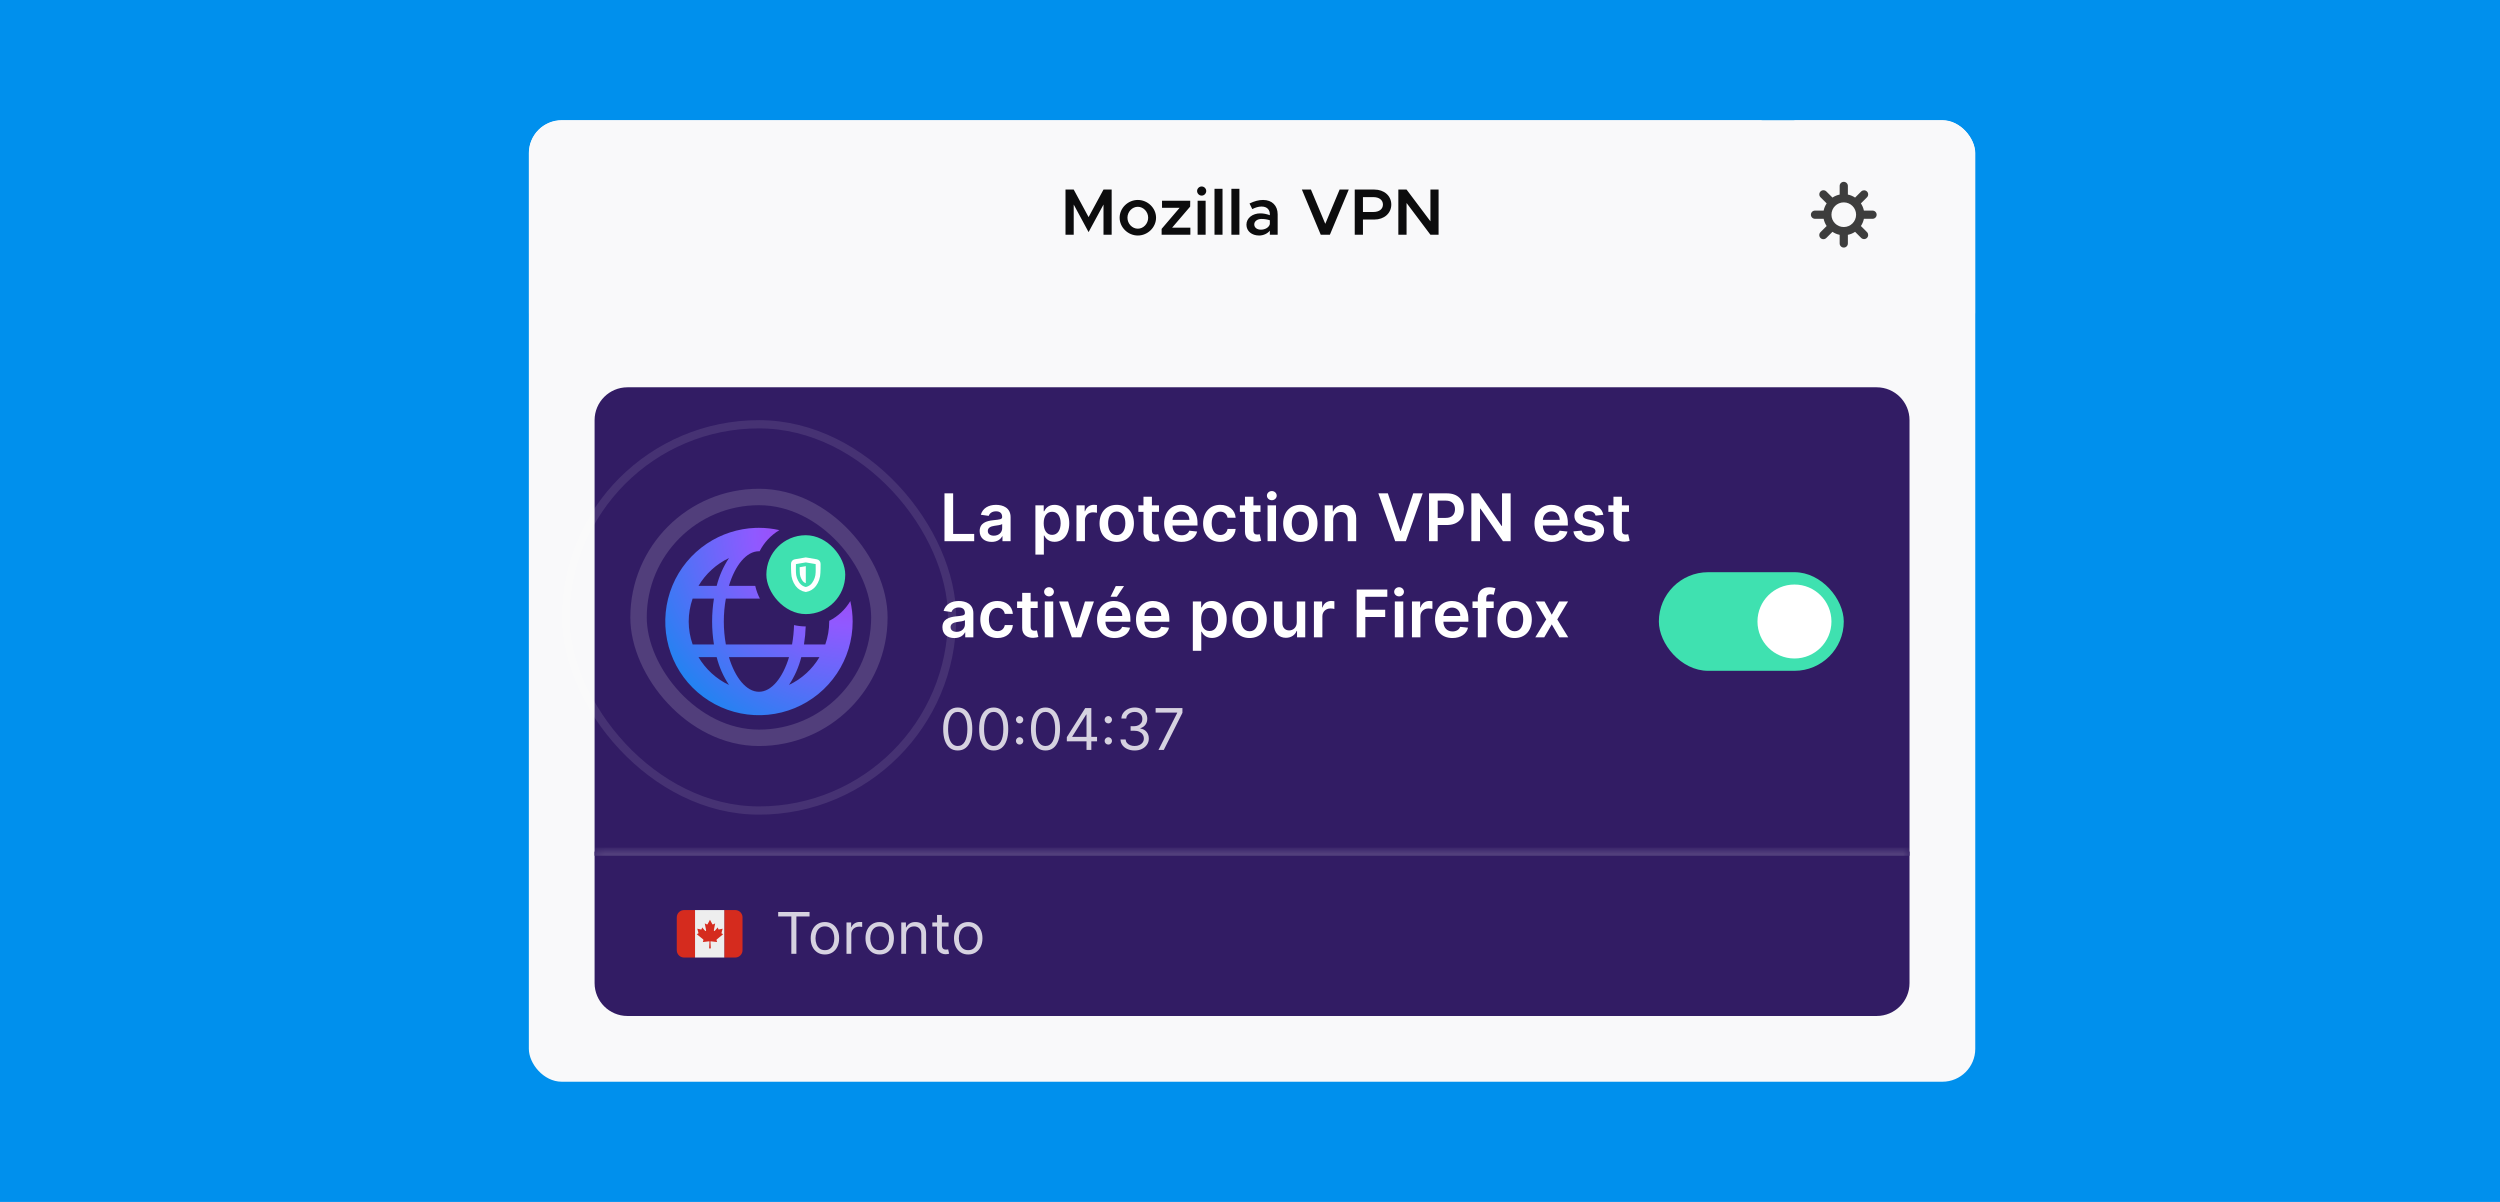 <svg width="312" height="150" viewBox="0 0 312 150" fill="none" xmlns="http://www.w3.org/2000/svg">
<rect width="312" height="150" fill="#0090ED"/>
<g clip-path="url(#clip0_175_4335)">
<rect x="66" y="15" width="180.513" height="120" rx="4.103" fill="#F9F9FA"/>
<g filter="url(#filter0_i_175_4335)">
<path d="M66 15H217.795C220.061 15 221.897 16.837 221.897 19.103V39.615H66V15Z" fill="#F9F9FA"/>
<path d="M132.975 29.808V24.171H134L135.855 27.609L137.717 24.171H138.735V29.808H137.717V26.041L135.855 29.48L134 26.041V29.808H132.975ZM142.002 29.906C140.772 29.906 139.73 28.889 139.73 27.683C139.73 26.476 140.772 25.467 142.002 25.467C143.233 25.467 144.275 26.476 144.275 27.683C144.275 28.889 143.233 29.906 142.002 29.906ZM142.002 29.053C142.7 29.053 143.291 28.429 143.291 27.683C143.291 26.944 142.7 26.32 142.002 26.32C141.297 26.32 140.706 26.944 140.706 27.683C140.706 28.429 141.297 29.053 142.002 29.053ZM144.971 29.808V29.077L147.219 26.444H145.02V25.566H148.54L148.532 26.296L146.276 28.93H148.557V29.808H144.971ZM149.971 24.926C149.651 24.926 149.397 24.655 149.397 24.351C149.397 24.048 149.651 23.785 149.971 23.785C150.283 23.785 150.537 24.048 150.537 24.351C150.537 24.655 150.283 24.926 149.971 24.926ZM149.462 29.808V25.566H150.463V29.808H149.462ZM151.57 29.808V24.072H152.571V29.808H151.57ZM153.677 29.808V24.072H154.678V29.808H153.677ZM157.631 25.467C158.755 25.467 159.452 26.181 159.452 27.256V29.808H158.476V29.299C158.164 29.693 157.631 29.906 157.138 29.906C156.236 29.906 155.555 29.373 155.555 28.552C155.555 27.715 156.334 27.141 157.286 27.141C157.672 27.141 158.09 27.223 158.476 27.371V27.256C158.476 26.764 158.205 26.288 157.434 26.288C157.032 26.288 156.646 26.427 156.285 26.608L155.94 25.91C156.539 25.615 157.097 25.467 157.631 25.467ZM157.36 29.176C157.844 29.176 158.361 28.93 158.476 28.479V28.003C158.164 27.896 157.811 27.838 157.434 27.838C156.933 27.838 156.531 28.117 156.531 28.52C156.531 28.922 156.884 29.176 157.36 29.176ZM167.184 24.171H168.324L165.97 29.808H164.829L162.474 24.171H163.606L165.395 28.446L167.184 24.171ZM169.071 29.808V24.171H171.524C172.73 24.171 173.633 24.942 173.633 26.041C173.633 27.141 172.73 27.912 171.524 27.912H170.096V29.808H169.071ZM170.096 26.969H171.409C172.106 26.969 172.591 26.616 172.591 26.041C172.591 25.467 172.106 25.114 171.409 25.114H170.096V26.969ZM174.513 29.808V24.171H175.539L178.517 28.134V24.171H179.535V29.808H178.517L175.539 25.845V29.808H174.513Z" fill="#0C0C0D"/>
</g>
<g filter="url(#filter1_i_175_4335)">
<path d="M221.897 19.103C221.897 16.837 223.734 15 226 15H246.513V39.615H221.897V19.103Z" fill="#F9F9FA"/>
<path d="M230.103 23.205C230.386 23.205 230.615 23.435 230.615 23.718V24.795C230.937 24.861 231.242 24.989 231.515 25.171L232.279 24.406C232.481 24.212 232.8 24.215 232.998 24.413C233.196 24.611 233.198 24.931 233.004 25.132L232.24 25.896C232.422 26.168 232.549 26.474 232.615 26.795H233.693C233.976 26.795 234.205 27.024 234.205 27.308C234.205 27.591 233.976 27.82 233.693 27.82H232.615C232.549 28.142 232.421 28.447 232.239 28.72L233.004 29.484C233.198 29.686 233.195 30.006 232.997 30.203C232.799 30.401 232.48 30.403 232.278 30.209L231.515 29.445C231.242 29.627 230.936 29.754 230.615 29.82V30.898C230.615 31.181 230.386 31.41 230.103 31.41C229.819 31.41 229.59 31.181 229.59 30.898V29.82C229.267 29.754 228.96 29.626 228.686 29.442C228.68 29.45 228.677 29.458 228.67 29.465L227.926 30.209C227.797 30.342 227.607 30.395 227.428 30.349C227.249 30.302 227.109 30.162 227.062 29.983C227.015 29.803 227.068 29.612 227.201 29.483L227.944 28.74C227.951 28.734 227.961 28.731 227.968 28.725C227.785 28.451 227.656 28.143 227.59 27.82H226.513C226.23 27.82 226 27.591 226 27.308C226 27.024 226.23 26.795 226.513 26.795H227.59C227.656 26.474 227.784 26.168 227.966 25.896L227.201 25.132C227.001 24.932 227.001 24.607 227.201 24.406C227.402 24.206 227.726 24.206 227.927 24.406L228.691 25.17C228.963 24.988 229.269 24.861 229.59 24.795V23.718C229.59 23.435 229.819 23.205 230.103 23.205ZM230.103 25.77C229.253 25.77 228.565 26.458 228.565 27.308C228.565 28.157 229.253 28.846 230.103 28.846C230.952 28.846 231.641 28.157 231.641 27.308C231.641 26.458 230.952 25.77 230.103 25.77Z" fill="#3D3D3D"/>
</g>
<g filter="url(#filter2_d_175_4335)">
<rect x="74.205" y="47.821" width="164.103" height="78.974" rx="4.103" fill="#F9F9FA"/>
</g>
<g filter="url(#filter3_d_175_4335)">
<path d="M74.205 51.923C74.205 49.657 76.042 47.821 78.308 47.821H234.205C236.471 47.821 238.308 49.657 238.308 51.923V106.282H74.205V51.923Z" fill="#321C64"/>
<rect x="95.641" y="66.282" width="9.846" height="9.846" rx="4.923" fill="#3FE1B0"/>
<path d="M94.718 65.359C95.583 65.36 96.438 65.46 97.269 65.646C96.216 66.272 95.357 67.188 94.8 68.284C94.773 68.283 94.746 68.282 94.718 68.282C93.147 68.282 91.741 70.036 90.966 72.605H94.256C94.38 73.164 94.575 73.696 94.833 74.19H90.587C90.248 76.082 90.248 78.02 90.587 79.913H98.848C98.991 79.115 99.073 78.307 99.095 77.497C99.564 77.606 100.051 77.665 100.552 77.666C100.527 78.418 100.456 79.169 100.336 79.913H102.997C103.319 78.993 103.486 78.026 103.488 77.051C103.488 77.023 103.485 76.995 103.485 76.967C104.581 76.411 105.496 75.552 106.122 74.5C106.308 75.331 106.41 76.186 106.411 77.051C106.411 79.364 105.725 81.625 104.44 83.547C103.155 85.47 101.329 86.968 99.193 87.853C97.056 88.738 94.705 88.97 92.437 88.519C90.169 88.068 88.086 86.954 86.451 85.319C84.816 83.684 83.702 81.601 83.25 79.333C82.799 77.065 83.031 74.713 83.915 72.577C84.8 70.44 86.299 68.614 88.222 67.33C90.025 66.125 92.125 65.447 94.286 65.367L94.718 65.359ZM90.966 81.498C91.741 84.067 93.147 85.821 94.718 85.821C96.289 85.821 97.695 84.067 98.471 81.498H90.966ZM87.172 81.498C88.066 83.008 89.391 84.218 90.977 84.97C90.272 83.908 89.752 82.734 89.441 81.498H87.172ZM100 81.498C99.689 82.732 99.17 83.905 98.466 84.966C100.05 84.214 101.374 83.007 102.268 81.498H100ZM86.439 74.19C86.117 75.11 85.951 76.077 85.949 77.051C85.951 78.026 86.117 78.993 86.439 79.913H89.1C88.796 78.017 88.796 76.085 89.1 74.19H86.439ZM90.977 69.132C89.391 69.885 88.066 71.095 87.172 72.605H89.441C89.752 71.369 90.272 70.195 90.977 69.132Z" fill="url(#paint0_radial_175_4335)"/>
<path d="M101.94 69.288C102.212 69.335 102.411 69.572 102.41 69.848C102.41 70.163 102.411 70.731 102.386 70.989C102.373 71.575 102.18 72.143 101.832 72.615C101.533 73.015 101.09 73.283 100.597 73.362L100.564 73.366L100.53 73.362C100.037 73.283 99.594 73.015 99.295 72.615C98.948 72.143 98.754 71.575 98.741 70.989C98.718 70.731 98.718 70.163 98.718 69.848C98.717 69.572 98.916 69.335 99.188 69.288L100.564 69.051L101.94 69.288ZM99.333 69.886C99.333 70.386 99.318 70.736 99.333 70.902C99.341 71.388 99.502 71.86 99.791 72.251C99.98 72.503 100.255 72.68 100.564 72.745C100.873 72.68 101.148 72.504 101.337 72.251C101.627 71.86 101.787 71.388 101.795 70.902C101.81 70.736 101.795 70.386 101.795 69.886L100.564 69.676L99.333 69.886ZM100.564 72.268H100.562C100.402 72.214 100.262 72.112 100.161 71.977C99.929 71.663 99.807 71.281 99.814 70.891C99.804 70.785 99.798 70.566 99.795 70.276L100.564 70.144V72.268Z" fill="white"/>
<path d="M117.871 67.026V61.058H118.952V66.12H121.58V67.026H117.871ZM123.759 67.116C122.906 67.116 122.262 66.65 122.262 65.77C122.262 64.762 123.092 64.502 123.96 64.409C124.75 64.325 125.068 64.31 125.068 64.007V63.989C125.068 63.55 124.8 63.299 124.31 63.299C123.794 63.299 123.497 63.561 123.392 63.867L122.407 63.727C122.64 62.911 123.363 62.492 124.304 62.492C125.158 62.492 126.122 62.847 126.122 64.03V67.026H125.108V66.411H125.073C124.881 66.787 124.462 67.116 123.759 67.116ZM124.033 66.341C124.668 66.341 125.071 65.918 125.071 65.42V64.893C124.934 65.004 124.38 65.073 124.103 65.111C123.631 65.178 123.279 65.347 123.279 65.752C123.279 66.14 123.593 66.341 124.033 66.341ZM129.218 68.704V62.55H130.256V63.29H130.317C130.477 62.967 130.806 62.492 131.596 62.492C132.63 62.492 133.443 63.302 133.443 64.794C133.443 66.268 132.654 67.104 131.599 67.104C130.83 67.104 130.483 66.647 130.317 66.32H130.273V68.704H129.218ZM130.253 64.788C130.253 65.656 130.631 66.239 131.304 66.239C132.001 66.239 132.368 65.627 132.368 64.788C132.368 63.955 132.007 63.357 131.304 63.357C130.626 63.357 130.253 63.92 130.253 64.788ZM134.346 67.026V62.55H135.369V63.296H135.416C135.579 62.777 136.007 62.486 136.52 62.486C136.637 62.486 136.803 62.498 136.899 62.515V63.485C136.809 63.456 136.587 63.424 136.409 63.424C135.83 63.424 135.401 63.826 135.401 64.394V67.026H134.346ZM139.368 67.113C138.056 67.113 137.223 66.189 137.223 64.805C137.223 63.418 138.056 62.492 139.368 62.492C140.679 62.492 141.512 63.418 141.512 64.805C141.512 66.189 140.679 67.113 139.368 67.113ZM139.373 66.268C140.087 66.268 140.443 65.621 140.443 64.802C140.443 63.984 140.087 63.328 139.373 63.328C138.648 63.328 138.292 63.984 138.292 64.802C138.292 65.621 138.648 66.268 139.373 66.268ZM144.642 62.55V63.366H143.759V65.68C143.759 66.105 143.972 66.198 144.237 66.198C144.368 66.198 144.488 66.172 144.546 66.157L144.724 66.982C144.61 67.02 144.403 67.078 144.103 67.087C143.311 67.11 142.699 66.696 142.705 65.854V63.366H142.069V62.55H142.705V61.478H143.759V62.55H144.642ZM147.458 67.113C146.109 67.113 145.284 66.219 145.284 64.814C145.284 63.433 146.12 62.492 147.402 62.492C148.504 62.492 149.448 63.182 149.448 64.753V65.076H146.33C146.339 65.843 146.79 66.291 147.472 66.291C147.927 66.291 148.276 66.093 148.419 65.715L149.404 65.825C149.218 66.603 148.501 67.113 147.458 67.113ZM146.333 64.365H148.437C148.431 63.756 148.023 63.313 147.417 63.313C146.787 63.313 146.365 63.794 146.333 64.365ZM152.292 67.113C150.955 67.113 150.148 66.16 150.148 64.805C150.148 63.439 150.975 62.492 152.286 62.492C153.379 62.492 154.137 63.13 154.209 64.1H153.201C153.12 63.669 152.808 63.343 152.301 63.343C151.651 63.343 151.217 63.885 151.217 64.788C151.217 65.703 151.642 66.254 152.301 66.254C152.764 66.254 153.111 65.977 153.201 65.496H154.209C154.134 66.446 153.417 67.113 152.292 67.113ZM157.31 62.55V63.366H156.428V65.68C156.428 66.105 156.64 66.198 156.905 66.198C157.037 66.198 157.156 66.172 157.214 66.157L157.392 66.982C157.278 67.02 157.072 67.078 156.771 67.087C155.979 67.11 155.367 66.696 155.373 65.854V63.366H154.738V62.55H155.373V61.478H156.428V62.55H157.31ZM158.193 67.026V62.55H159.247V67.026H158.193ZM158.723 61.915C158.385 61.915 158.111 61.658 158.111 61.344C158.111 61.026 158.385 60.77 158.723 60.77C159.058 60.77 159.332 61.026 159.332 61.344C159.332 61.658 159.058 61.915 158.723 61.915ZM162.284 67.113C160.973 67.113 160.14 66.189 160.14 64.805C160.14 63.418 160.973 62.492 162.284 62.492C163.595 62.492 164.429 63.418 164.429 64.805C164.429 66.189 163.595 67.113 162.284 67.113ZM162.29 66.268C163.004 66.268 163.359 65.621 163.359 64.802C163.359 63.984 163.004 63.328 162.29 63.328C161.565 63.328 161.209 63.984 161.209 64.802C161.209 65.621 161.565 66.268 162.29 66.268ZM166.379 64.403V67.026H165.324V62.55H166.332V63.311H166.385C166.589 62.812 167.049 62.492 167.719 62.492C168.643 62.492 169.255 63.104 169.252 64.176V67.026H168.197V64.339C168.197 63.742 167.871 63.383 167.326 63.383C166.769 63.383 166.379 63.756 166.379 64.403ZM173.204 61.058L174.757 65.755H174.818L176.369 61.058H177.557L175.454 67.026H174.119L172.018 61.058H173.204ZM178.343 67.026V61.058H180.581C181.954 61.058 182.685 61.895 182.685 63.034C182.685 64.182 181.945 65.009 180.567 65.009H179.424V67.026H178.343ZM179.424 64.121H180.421C181.225 64.121 181.583 63.669 181.583 63.034C181.583 62.399 181.225 61.962 180.415 61.962H179.424V64.121ZM188.528 61.058V67.026H187.566L184.754 62.961H184.705V67.026H183.624V61.058H184.591L187.4 65.126H187.453V61.058H188.528ZM193.676 67.113C192.326 67.113 191.502 66.219 191.502 64.814C191.502 63.433 192.338 62.492 193.62 62.492C194.722 62.492 195.666 63.182 195.666 64.753V65.076H192.548C192.557 65.843 193.008 66.291 193.69 66.291C194.145 66.291 194.494 66.093 194.637 65.715L195.622 65.825C195.435 66.603 194.719 67.113 193.676 67.113ZM192.551 64.365H194.655C194.649 63.756 194.241 63.313 193.635 63.313C193.005 63.313 192.583 63.794 192.551 64.365ZM200.095 63.733L199.134 63.838C199.052 63.544 198.796 63.279 198.309 63.279C197.869 63.279 197.534 63.488 197.537 63.791C197.534 64.051 197.715 64.208 198.169 64.31L198.933 64.473C199.778 64.657 200.189 65.047 200.191 65.685C200.189 66.533 199.399 67.113 198.28 67.113C197.182 67.113 196.491 66.626 196.36 65.805L197.388 65.706C197.479 66.108 197.793 66.318 198.277 66.318C198.778 66.318 199.11 66.087 199.11 65.781C199.11 65.528 198.918 65.362 198.507 65.272L197.744 65.111C196.884 64.934 196.482 64.502 196.485 63.85C196.482 63.022 197.216 62.492 198.295 62.492C199.344 62.492 199.95 62.975 200.095 63.733ZM203.296 62.55V63.366H202.413V65.68C202.413 66.105 202.626 66.198 202.891 66.198C203.022 66.198 203.142 66.172 203.2 66.157L203.378 66.982C203.264 67.02 203.057 67.078 202.757 67.087C201.964 67.11 201.353 66.696 201.358 65.854V63.366H200.723V62.55H201.358V61.478H202.413V62.55H203.296ZM119.112 79.116C118.258 79.116 117.614 78.65 117.614 77.77C117.614 76.762 118.445 76.502 119.313 76.409C120.103 76.325 120.42 76.31 120.42 76.007V75.99C120.42 75.549 120.152 75.299 119.663 75.299C119.147 75.299 118.85 75.561 118.745 75.867L117.76 75.727C117.993 74.911 118.716 74.492 119.657 74.492C120.51 74.492 121.475 74.847 121.475 76.03V79.026H120.461V78.411H120.426C120.234 78.787 119.814 79.116 119.112 79.116ZM119.386 78.341C120.021 78.341 120.423 77.918 120.423 77.42V76.893C120.286 77.004 119.733 77.073 119.456 77.111C118.984 77.178 118.631 77.347 118.631 77.752C118.631 78.14 118.946 78.341 119.386 78.341ZM124.488 79.113C123.15 79.113 122.343 78.16 122.343 76.805C122.343 75.439 123.171 74.492 124.482 74.492C125.575 74.492 126.332 75.13 126.405 76.1H125.397C125.315 75.669 125.003 75.343 124.496 75.343C123.847 75.343 123.413 75.885 123.413 76.788C123.413 77.703 123.838 78.254 124.496 78.254C124.96 78.254 125.307 77.977 125.397 77.496H126.405C126.329 78.446 125.612 79.113 124.488 79.113ZM129.506 74.55V75.366H128.623V77.68C128.623 78.105 128.836 78.198 129.101 78.198C129.232 78.198 129.352 78.172 129.41 78.157L129.588 78.982C129.474 79.02 129.267 79.078 128.967 79.087C128.174 79.11 127.562 78.696 127.568 77.854V75.366H126.933V74.55H127.568V73.478H128.623V74.55H129.506ZM130.388 79.026V74.55H131.443V79.026H130.388ZM130.918 73.915C130.58 73.915 130.307 73.659 130.307 73.344C130.307 73.026 130.58 72.77 130.918 72.77C131.253 72.77 131.527 73.026 131.527 73.344C131.527 73.659 131.253 73.915 130.918 73.915ZM136.525 74.55L134.931 79.026H133.766L132.172 74.55H133.297L134.325 77.875H134.372L135.403 74.55H136.525ZM139.084 79.113C137.735 79.113 136.911 78.219 136.911 76.814C136.911 75.433 137.747 74.492 139.029 74.492C140.13 74.492 141.074 75.182 141.074 76.753V77.076H137.957C137.965 77.843 138.417 78.291 139.099 78.291C139.553 78.291 139.903 78.093 140.046 77.715L141.031 77.825C140.844 78.603 140.127 79.113 139.084 79.113ZM137.959 76.365H140.063C140.057 75.756 139.649 75.314 139.043 75.314C138.414 75.314 137.992 75.794 137.959 76.365ZM138.595 73.962L139.247 72.63H140.279L139.384 73.962H138.595ZM143.948 79.113C142.599 79.113 141.774 78.219 141.774 76.814C141.774 75.433 142.611 74.492 143.893 74.492C144.994 74.492 145.938 75.182 145.938 76.753V77.076H142.82C142.829 77.843 143.281 78.291 143.963 78.291C144.417 78.291 144.767 78.093 144.91 77.715L145.894 77.825C145.708 78.603 144.991 79.113 143.948 79.113ZM142.823 76.365H144.927C144.921 75.756 144.513 75.314 143.907 75.314C143.278 75.314 142.855 75.794 142.823 76.365ZM148.866 80.704V74.55H149.903V75.29H149.964C150.124 74.967 150.454 74.492 151.243 74.492C152.278 74.492 153.091 75.302 153.091 76.794C153.091 78.268 152.301 79.104 151.246 79.104C150.477 79.104 150.13 78.647 149.964 78.32H149.92V80.704H148.866ZM149.9 76.788C149.9 77.656 150.279 78.239 150.952 78.239C151.648 78.239 152.015 77.627 152.015 76.788C152.015 75.955 151.654 75.357 150.952 75.357C150.273 75.357 149.9 75.92 149.9 76.788ZM155.946 79.113C154.635 79.113 153.802 78.189 153.802 76.805C153.802 75.418 154.635 74.492 155.946 74.492C157.257 74.492 158.091 75.418 158.091 76.805C158.091 78.189 157.257 79.113 155.946 79.113ZM155.952 78.268C156.666 78.268 157.021 77.621 157.021 76.802C157.021 75.984 156.666 75.328 155.952 75.328C155.226 75.328 154.871 75.984 154.871 76.802C154.871 77.621 155.226 78.268 155.952 78.268ZM161.838 77.143V74.55H162.893V79.026H161.87V78.23H161.824C161.62 78.731 161.148 79.084 160.478 79.084C159.598 79.084 158.986 78.475 158.986 77.4V74.55H160.041V77.237C160.041 77.805 160.379 78.163 160.886 78.163C161.352 78.163 161.838 77.825 161.838 77.143ZM163.978 79.026V74.55H165.001V75.296H165.047C165.21 74.777 165.639 74.486 166.152 74.486C166.268 74.486 166.434 74.498 166.53 74.515V75.485C166.44 75.456 166.219 75.424 166.041 75.424C165.461 75.424 165.033 75.826 165.033 76.394V79.026H163.978ZM169.313 79.026V73.058H173.136V73.965H170.394V75.585H172.874V76.491H170.394V79.026H169.313ZM174.074 79.026V74.55H175.129V79.026H174.074ZM174.604 73.915C174.266 73.915 173.992 73.659 173.992 73.344C173.992 73.026 174.266 72.77 174.604 72.77C174.939 72.77 175.213 73.026 175.213 73.344C175.213 73.659 174.939 73.915 174.604 73.915ZM176.213 79.026V74.55H177.236V75.296H177.283C177.446 74.777 177.874 74.486 178.387 74.486C178.504 74.486 178.67 74.498 178.766 74.515V75.485C178.676 75.456 178.454 75.424 178.276 75.424C177.697 75.424 177.268 75.826 177.268 76.394V79.026H176.213ZM181.264 79.113C179.915 79.113 179.09 78.219 179.09 76.814C179.09 75.433 179.926 74.492 181.208 74.492C182.31 74.492 183.254 75.182 183.254 76.753V77.076H180.136C180.145 77.843 180.596 78.291 181.278 78.291C181.733 78.291 182.082 78.093 182.225 77.715L183.21 77.825C183.024 78.603 182.307 79.113 181.264 79.113ZM180.139 76.365H182.243C182.237 75.756 181.829 75.314 181.223 75.314C180.594 75.314 180.171 75.794 180.139 76.365ZM186.413 74.55V75.366H185.484V79.026H184.429V75.366H183.767V74.55H184.429V74.128C184.429 73.224 185.049 72.779 185.827 72.779C186.192 72.779 186.492 72.854 186.629 72.901L186.416 73.717C186.329 73.691 186.189 73.653 186.023 73.653C185.629 73.653 185.484 73.848 185.484 74.198V74.55H186.413ZM189.023 79.113C187.712 79.113 186.878 78.189 186.878 76.805C186.878 75.418 187.712 74.492 189.023 74.492C190.334 74.492 191.168 75.418 191.168 76.805C191.168 78.189 190.334 79.113 189.023 79.113ZM189.029 78.268C189.743 78.268 190.098 77.621 190.098 76.802C190.098 75.984 189.743 75.328 189.029 75.328C188.303 75.328 187.948 75.984 187.948 76.802C187.948 77.621 188.303 78.268 189.029 78.268ZM192.757 74.55L193.66 76.202L194.578 74.55H195.694L194.345 76.788L195.717 79.026H194.607L193.66 77.414L192.722 79.026H191.603L192.967 76.788L191.638 74.55H192.757Z" fill="white"/>
<path d="M119.526 93.148C119.142 93.148 118.814 93.044 118.544 92.835C118.274 92.624 118.067 92.319 117.925 91.919C117.782 91.518 117.71 91.034 117.71 90.466C117.71 89.902 117.782 89.42 117.925 89.021C118.069 88.62 118.276 88.314 118.547 88.103C118.819 87.89 119.145 87.784 119.526 87.784C119.906 87.784 120.232 87.89 120.502 88.103C120.774 88.314 120.981 88.62 121.124 89.021C121.269 89.42 121.341 89.902 121.341 90.466C121.341 91.034 121.27 91.518 121.127 91.919C120.984 92.319 120.777 92.624 120.507 92.835C120.237 93.044 119.91 93.148 119.526 93.148ZM119.526 92.587C119.906 92.587 120.202 92.404 120.413 92.037C120.624 91.67 120.729 91.146 120.729 90.466C120.729 90.014 120.681 89.629 120.584 89.311C120.489 88.993 120.351 88.751 120.171 88.585C119.992 88.418 119.777 88.335 119.526 88.335C119.148 88.335 118.853 88.521 118.641 88.893C118.428 89.264 118.322 89.788 118.322 90.466C118.322 90.918 118.37 91.302 118.465 91.619C118.56 91.935 118.697 92.175 118.876 92.34C119.056 92.505 119.272 92.587 119.526 92.587ZM124.013 93.148C123.629 93.148 123.301 93.044 123.031 92.835C122.761 92.624 122.554 92.319 122.412 91.919C122.269 91.518 122.198 91.034 122.198 90.466C122.198 89.902 122.269 89.42 122.412 89.021C122.556 88.62 122.764 88.314 123.034 88.103C123.306 87.89 123.632 87.784 124.013 87.784C124.394 87.784 124.719 87.89 124.989 88.103C125.261 88.314 125.469 88.62 125.611 89.021C125.756 89.42 125.828 89.902 125.828 90.466C125.828 91.034 125.757 91.518 125.614 91.919C125.471 92.319 125.265 92.624 124.994 92.835C124.724 93.044 124.397 93.148 124.013 93.148ZM124.013 92.587C124.394 92.587 124.689 92.404 124.9 92.037C125.111 91.67 125.216 91.146 125.216 90.466C125.216 90.014 125.168 89.629 125.071 89.311C124.976 88.993 124.838 88.751 124.658 88.585C124.479 88.418 124.264 88.335 124.013 88.335C123.635 88.335 123.341 88.521 123.128 88.893C122.916 89.264 122.809 89.788 122.809 90.466C122.809 90.918 122.857 91.302 122.952 91.619C123.047 91.935 123.184 92.175 123.363 92.34C123.543 92.505 123.76 92.587 124.013 92.587ZM127.246 92.409C127.12 92.409 127.012 92.364 126.922 92.274C126.832 92.184 126.787 92.076 126.787 91.95C126.787 91.824 126.832 91.716 126.922 91.626C127.012 91.536 127.12 91.491 127.246 91.491C127.371 91.491 127.479 91.536 127.569 91.626C127.659 91.716 127.705 91.824 127.705 91.95C127.705 92.033 127.683 92.11 127.641 92.18C127.6 92.249 127.545 92.305 127.475 92.348C127.407 92.389 127.331 92.409 127.246 92.409ZM127.246 89.768C127.12 89.768 127.012 89.723 126.922 89.632C126.832 89.542 126.787 89.434 126.787 89.309C126.787 89.183 126.832 89.075 126.922 88.985C127.012 88.895 127.12 88.85 127.246 88.85C127.371 88.85 127.479 88.895 127.569 88.985C127.659 89.075 127.705 89.183 127.705 89.309C127.705 89.392 127.683 89.469 127.641 89.538C127.6 89.608 127.545 89.664 127.475 89.707C127.407 89.747 127.331 89.768 127.246 89.768ZM130.477 93.148C130.093 93.148 129.766 93.044 129.496 92.835C129.225 92.624 129.019 92.319 128.876 91.919C128.733 91.518 128.662 91.034 128.662 90.466C128.662 89.902 128.733 89.42 128.876 89.021C129.021 88.62 129.228 88.314 129.498 88.103C129.77 87.89 130.096 87.784 130.477 87.784C130.858 87.784 131.183 87.89 131.454 88.103C131.726 88.314 131.933 88.62 132.076 89.021C132.22 89.42 132.292 89.902 132.292 90.466C132.292 91.034 132.221 91.518 132.078 91.919C131.935 92.319 131.729 92.624 131.459 92.835C131.188 93.044 130.861 93.148 130.477 93.148ZM130.477 92.587C130.858 92.587 131.154 92.404 131.364 92.037C131.575 91.67 131.681 91.146 131.681 90.466C131.681 90.014 131.632 89.629 131.535 89.311C131.44 88.993 131.302 88.751 131.122 88.585C130.944 88.418 130.729 88.335 130.477 88.335C130.1 88.335 129.805 88.521 129.592 88.893C129.38 89.264 129.274 89.788 129.274 90.466C129.274 90.918 129.321 91.302 129.417 91.619C129.512 91.935 129.649 92.175 129.827 92.34C130.007 92.505 130.224 92.587 130.477 92.587ZM133.139 92.006V91.486L135.433 87.856H135.811V88.661H135.556L133.822 91.404V91.445H136.912V92.006H133.139ZM135.597 93.077V91.848V91.606V87.856H136.198V93.077H135.597ZM138.316 92.409C138.191 92.409 138.083 92.364 137.993 92.274C137.902 92.184 137.857 92.076 137.857 91.95C137.857 91.824 137.902 91.716 137.993 91.626C138.083 91.536 138.191 91.491 138.316 91.491C138.442 91.491 138.55 91.536 138.64 91.626C138.73 91.716 138.775 91.824 138.775 91.95C138.775 92.033 138.754 92.11 138.712 92.18C138.671 92.249 138.615 92.305 138.546 92.348C138.478 92.389 138.401 92.409 138.316 92.409ZM138.316 89.768C138.191 89.768 138.083 89.723 137.993 89.632C137.902 89.542 137.857 89.434 137.857 89.309C137.857 89.183 137.902 89.075 137.993 88.985C138.083 88.895 138.191 88.85 138.316 88.85C138.442 88.85 138.55 88.895 138.64 88.985C138.73 89.075 138.775 89.183 138.775 89.309C138.775 89.392 138.754 89.469 138.712 89.538C138.671 89.608 138.615 89.664 138.546 89.707C138.478 89.747 138.401 89.768 138.316 89.768ZM141.609 93.148C141.273 93.148 140.973 93.091 140.709 92.975C140.447 92.859 140.239 92.699 140.084 92.493C139.931 92.286 139.848 92.045 139.835 91.772H140.477C140.491 91.94 140.548 92.085 140.65 92.207C140.752 92.328 140.886 92.422 141.051 92.488C141.216 92.554 141.398 92.587 141.599 92.587C141.823 92.587 142.022 92.548 142.195 92.47C142.369 92.392 142.505 92.283 142.603 92.144C142.702 92.004 142.751 91.843 142.751 91.659C142.751 91.467 142.704 91.298 142.608 91.152C142.513 91.004 142.374 90.889 142.19 90.805C142.007 90.722 141.782 90.68 141.517 90.68H141.099V90.12H141.517C141.725 90.12 141.907 90.082 142.063 90.007C142.221 89.933 142.344 89.827 142.433 89.691C142.523 89.555 142.568 89.395 142.568 89.212C142.568 89.035 142.529 88.881 142.45 88.75C142.372 88.62 142.262 88.517 142.119 88.444C141.978 88.371 141.811 88.335 141.619 88.335C141.439 88.335 141.269 88.368 141.109 88.434C140.951 88.499 140.822 88.593 140.722 88.717C140.622 88.84 140.567 88.987 140.559 89.161H139.947C139.957 88.887 140.039 88.647 140.194 88.442C140.349 88.234 140.551 88.073 140.801 87.957C141.052 87.842 141.329 87.784 141.629 87.784C141.952 87.784 142.229 87.85 142.461 87.98C142.692 88.11 142.869 88.28 142.993 88.493C143.118 88.705 143.18 88.935 143.18 89.181C143.18 89.475 143.102 89.726 142.948 89.933C142.795 90.141 142.586 90.284 142.323 90.364V90.405C142.653 90.459 142.91 90.6 143.095 90.826C143.281 91.05 143.373 91.328 143.373 91.659C143.373 91.943 143.296 92.198 143.141 92.424C142.988 92.649 142.779 92.825 142.514 92.955C142.249 93.084 141.947 93.148 141.609 93.148ZM144.579 93.077L146.915 88.457V88.416H144.222V87.856H147.567V88.447L145.242 93.077H144.579Z" fill="white" fill-opacity="0.8"/>
<rect x="207.026" y="70.897" width="23.077" height="12.308" rx="6.154" fill="#3FE1B0"/>
<path fill-rule="evenodd" clip-rule="evenodd" d="M223.949 81.667C226.498 81.667 228.564 79.6 228.564 77.051C228.564 74.502 226.498 72.436 223.949 72.436C221.4 72.436 219.333 74.502 219.333 77.051C219.333 79.6 221.4 81.667 223.949 81.667Z" fill="white"/>
</g>
<rect opacity="0.15" x="79.69" y="62.023" width="30.056" height="30.056" rx="15.028" stroke="white" stroke-width="2.051"/>
<rect opacity="0.1" x="70.615" y="52.949" width="48.205" height="48.205" rx="24.103" stroke="white" stroke-width="1.026"/>
<mask id="path-18-inside-1_175_4335" fill="white">
<path d="M74.205 106.282H238.308V122.692C238.308 124.958 236.471 126.795 234.205 126.795H78.308C76.042 126.795 74.205 124.958 74.205 122.692V106.282Z"/>
</mask>
<path d="M74.205 106.282H238.308V122.692C238.308 124.958 236.471 126.795 234.205 126.795H78.308C76.042 126.795 74.205 124.958 74.205 122.692V106.282Z" fill="#321C64"/>
<path d="M74.205 105.769H238.308V106.795H74.205V105.769ZM238.308 126.795H74.205H238.308ZM74.205 126.795V106.282V126.795ZM238.308 106.282V126.795V106.282Z" fill="white" fill-opacity="0.2" mask="url(#path-18-inside-1_175_4335)"/>
<g clip-path="url(#clip1_175_4335)">
<path d="M85.373 113.576C84.87 113.576 84.462 113.984 84.462 114.487V118.59C84.462 119.093 84.87 119.501 85.373 119.501H86.741V113.576H85.373ZM91.755 113.576H90.387V119.501H91.755C92.258 119.501 92.667 119.093 92.667 118.59V114.487C92.667 113.984 92.258 113.576 91.755 113.576Z" fill="#D52B1E"/>
<path d="M86.741 113.576H90.387V119.501H86.741V113.576Z" fill="#EEEEEE"/>
<path d="M88.704 117.476C88.977 117.508 89.222 117.536 89.495 117.567L89.425 117.339C89.414 117.299 89.43 117.255 89.462 117.23L90.255 116.585L90.091 116.507C90.018 116.481 90.038 116.441 90.064 116.343L90.185 115.901L89.725 115.999C89.68 116.006 89.65 115.977 89.643 115.95L89.584 115.742L89.219 116.151C89.168 116.217 89.063 116.217 89.095 116.065L89.251 115.237L89.042 115.345C88.984 115.378 88.925 115.384 88.892 115.325L88.604 114.786V114.799V114.786L88.316 115.325C88.283 115.384 88.224 115.378 88.166 115.345L87.957 115.237L88.113 116.065C88.145 116.217 88.04 116.217 87.989 116.151L87.624 115.742L87.565 115.95C87.558 115.977 87.528 116.006 87.483 115.999L87.023 115.902L87.144 116.343C87.169 116.441 87.189 116.482 87.117 116.507L86.953 116.585L87.746 117.231C87.778 117.255 87.793 117.299 87.782 117.339L87.713 117.568L88.504 117.476C88.528 117.476 88.544 117.49 88.543 117.517L88.495 118.362H88.713L88.664 117.517C88.664 117.489 88.68 117.476 88.704 117.476Z" fill="#D52B1E"/>
</g>
<path d="M97.116 114.378V113.817H101.032V114.378H99.39V119.038H98.758V114.378H97.116ZM102.949 119.12C102.596 119.12 102.286 119.036 102.019 118.868C101.754 118.699 101.546 118.464 101.397 118.161C101.249 117.859 101.175 117.505 101.175 117.101C101.175 116.693 101.249 116.337 101.397 116.033C101.546 115.728 101.754 115.492 102.019 115.324C102.286 115.156 102.596 115.071 102.949 115.071C103.303 115.071 103.612 115.156 103.877 115.324C104.144 115.492 104.352 115.728 104.499 116.033C104.649 116.337 104.724 116.693 104.724 117.101C104.724 117.505 104.649 117.859 104.499 118.161C104.352 118.464 104.144 118.699 103.877 118.868C103.612 119.036 103.303 119.12 102.949 119.12ZM102.949 118.58C103.218 118.58 103.439 118.511 103.612 118.373C103.786 118.235 103.914 118.054 103.997 117.83C104.08 117.606 104.122 117.363 104.122 117.101C104.122 116.839 104.08 116.595 103.997 116.369C103.914 116.143 103.786 115.96 103.612 115.821C103.439 115.682 103.218 115.612 102.949 115.612C102.681 115.612 102.46 115.682 102.286 115.821C102.113 115.96 101.985 116.143 101.901 116.369C101.818 116.595 101.777 116.839 101.777 117.101C101.777 117.363 101.818 117.606 101.901 117.83C101.985 118.054 102.113 118.235 102.286 118.373C102.46 118.511 102.681 118.58 102.949 118.58ZM105.642 119.038V115.122H106.224V115.714H106.264C106.336 115.52 106.465 115.363 106.652 115.242C106.839 115.122 107.05 115.061 107.284 115.061C107.328 115.061 107.384 115.062 107.45 115.064C107.516 115.065 107.566 115.068 107.6 115.071V115.683C107.58 115.678 107.533 115.671 107.46 115.66C107.389 115.648 107.313 115.642 107.233 115.642C107.043 115.642 106.873 115.682 106.723 115.762C106.575 115.84 106.458 115.949 106.371 116.089C106.286 116.226 106.244 116.384 106.244 116.56V119.038H105.642ZM109.785 119.12C109.432 119.12 109.122 119.036 108.855 118.868C108.59 118.699 108.382 118.464 108.233 118.161C108.085 117.859 108.011 117.505 108.011 117.101C108.011 116.693 108.085 116.337 108.233 116.033C108.382 115.728 108.59 115.492 108.855 115.324C109.122 115.156 109.432 115.071 109.785 115.071C110.139 115.071 110.448 115.156 110.713 115.324C110.98 115.492 111.187 115.728 111.335 116.033C111.485 116.337 111.56 116.693 111.56 117.101C111.56 117.505 111.485 117.859 111.335 118.161C111.187 118.464 110.98 118.699 110.713 118.868C110.448 119.036 110.139 119.12 109.785 119.12ZM109.785 118.58C110.054 118.58 110.275 118.511 110.448 118.373C110.621 118.235 110.75 118.054 110.833 117.83C110.916 117.606 110.958 117.363 110.958 117.101C110.958 116.839 110.916 116.595 110.833 116.369C110.75 116.143 110.621 115.96 110.448 115.821C110.275 115.682 110.054 115.612 109.785 115.612C109.517 115.612 109.296 115.682 109.122 115.821C108.949 115.96 108.821 116.143 108.737 116.369C108.654 116.595 108.612 116.839 108.612 117.101C108.612 117.363 108.654 117.606 108.737 117.83C108.821 118.054 108.949 118.235 109.122 118.373C109.296 118.511 109.517 118.58 109.785 118.58ZM113.08 116.683V119.038H112.478V115.122H113.059V115.734H113.11C113.202 115.535 113.342 115.376 113.529 115.255C113.716 115.133 113.957 115.071 114.253 115.071C114.518 115.071 114.75 115.126 114.949 115.235C115.148 115.342 115.302 115.505 115.413 115.724C115.523 115.942 115.578 116.217 115.578 116.55V119.038H114.977V116.591C114.977 116.283 114.897 116.044 114.737 115.872C114.577 115.699 114.358 115.612 114.079 115.612C113.887 115.612 113.716 115.654 113.564 115.737C113.415 115.82 113.297 115.942 113.21 116.101C113.123 116.261 113.08 116.455 113.08 116.683ZM118.381 115.122V115.632H116.352V115.122H118.381ZM116.943 114.184H117.545V117.917C117.545 118.087 117.569 118.214 117.619 118.299C117.67 118.382 117.734 118.438 117.812 118.467C117.892 118.495 117.976 118.508 118.065 118.508C118.131 118.508 118.186 118.505 118.228 118.498C118.271 118.489 118.304 118.483 118.33 118.478L118.452 119.018C118.412 119.033 118.355 119.049 118.282 119.064C118.208 119.081 118.116 119.089 118.004 119.089C117.834 119.089 117.667 119.053 117.504 118.98C117.342 118.907 117.208 118.795 117.101 118.646C116.996 118.496 116.943 118.308 116.943 118.08V114.184ZM120.835 119.12C120.481 119.12 120.171 119.036 119.904 118.868C119.639 118.699 119.432 118.464 119.282 118.161C119.134 117.859 119.06 117.505 119.06 117.101C119.06 116.693 119.134 116.337 119.282 116.033C119.432 115.728 119.639 115.492 119.904 115.324C120.171 115.156 120.481 115.071 120.835 115.071C121.188 115.071 121.498 115.156 121.763 115.324C122.03 115.492 122.237 115.728 122.385 116.033C122.535 116.337 122.609 116.693 122.609 117.101C122.609 117.505 122.535 117.859 122.385 118.161C122.237 118.464 122.03 118.699 121.763 118.868C121.498 119.036 121.188 119.12 120.835 119.12ZM120.835 118.58C121.103 118.58 121.324 118.511 121.498 118.373C121.671 118.235 121.799 118.054 121.883 117.83C121.966 117.606 122.008 117.363 122.008 117.101C122.008 116.839 121.966 116.595 121.883 116.369C121.799 116.143 121.671 115.96 121.498 115.821C121.324 115.682 121.103 115.612 120.835 115.612C120.566 115.612 120.345 115.682 120.172 115.821C119.999 115.96 119.87 116.143 119.787 116.369C119.704 116.595 119.662 116.839 119.662 117.101C119.662 117.363 119.704 117.606 119.787 117.83C119.87 118.054 119.999 118.235 120.172 118.373C120.345 118.511 120.566 118.58 120.835 118.58Z" fill="white" fill-opacity="0.8"/>
</g>
<defs>
<filter id="filter0_i_175_4335" x="66" y="15" width="155.897" height="24.615" filterUnits="userSpaceOnUse" color-interpolation-filters="sRGB">
<feFlood flood-opacity="0" result="BackgroundImageFix"/>
<feBlend mode="normal" in="SourceGraphic" in2="BackgroundImageFix" result="shape"/>
<feColorMatrix in="SourceAlpha" type="matrix" values="0 0 0 0 0 0 0 0 0 0 0 0 0 0 0 0 0 0 127 0" result="hardAlpha"/>
<feOffset dy="-0.513"/>
<feComposite in2="hardAlpha" operator="arithmetic" k2="-1" k3="1"/>
<feColorMatrix type="matrix" values="0 0 0 0 0.906 0 0 0 0 0.906 0 0 0 0 0.906 0 0 0 1 0"/>
<feBlend mode="normal" in2="shape" result="effect1_innerShadow_175_4335"/>
</filter>
<filter id="filter1_i_175_4335" x="221.897" y="15" width="24.615" height="24.615" filterUnits="userSpaceOnUse" color-interpolation-filters="sRGB">
<feFlood flood-opacity="0" result="BackgroundImageFix"/>
<feBlend mode="normal" in="SourceGraphic" in2="BackgroundImageFix" result="shape"/>
<feColorMatrix in="SourceAlpha" type="matrix" values="0 0 0 0 0 0 0 0 0 0 0 0 0 0 0 0 0 0 127 0" result="hardAlpha"/>
<feOffset dy="-0.513"/>
<feComposite in2="hardAlpha" operator="arithmetic" k2="-1" k3="1"/>
<feColorMatrix type="matrix" values="0 0 0 0 0.906 0 0 0 0 0.906 0 0 0 0 0.906 0 0 0 1 0"/>
<feBlend mode="normal" in2="shape" result="effect1_innerShadow_175_4335"/>
</filter>
<filter id="filter2_d_175_4335" x="72.154" y="46.282" width="168.205" height="83.077" filterUnits="userSpaceOnUse" color-interpolation-filters="sRGB">
<feFlood flood-opacity="0" result="BackgroundImageFix"/>
<feColorMatrix in="SourceAlpha" type="matrix" values="0 0 0 0 0 0 0 0 0 0 0 0 0 0 0 0 0 0 127 0" result="hardAlpha"/>
<feOffset dy="0.513"/>
<feGaussianBlur stdDeviation="1.026"/>
<feColorMatrix type="matrix" values="0 0 0 0 0.047 0 0 0 0 0.047 0 0 0 0 0.051 0 0 0 0.3 0"/>
<feBlend mode="normal" in2="BackgroundImageFix" result="effect1_dropShadow_175_4335"/>
<feBlend mode="normal" in="SourceGraphic" in2="effect1_dropShadow_175_4335" result="shape"/>
</filter>
<filter id="filter3_d_175_4335" x="72.154" y="46.282" width="168.205" height="62.564" filterUnits="userSpaceOnUse" color-interpolation-filters="sRGB">
<feFlood flood-opacity="0" result="BackgroundImageFix"/>
<feColorMatrix in="SourceAlpha" type="matrix" values="0 0 0 0 0 0 0 0 0 0 0 0 0 0 0 0 0 0 127 0" result="hardAlpha"/>
<feOffset dy="0.513"/>
<feGaussianBlur stdDeviation="1.026"/>
<feColorMatrix type="matrix" values="0 0 0 0 0.047 0 0 0 0 0.047 0 0 0 0 0.051 0 0 0 0.1 0"/>
<feBlend mode="normal" in2="BackgroundImageFix" result="effect1_dropShadow_175_4335"/>
<feBlend mode="normal" in="SourceGraphic" in2="effect1_dropShadow_175_4335" result="shape"/>
</filter>
<radialGradient id="paint0_radial_175_4335" cx="0" cy="0" r="1" gradientUnits="userSpaceOnUse" gradientTransform="translate(106.411 65.359) rotate(-45) scale(33.071)">
<stop stop-color="#B833E1"/>
<stop offset="0.371" stop-color="#9059FF"/>
<stop offset="0.614" stop-color="#5B6DF8"/>
<stop offset="1" stop-color="#0090ED"/>
</radialGradient>
<clipPath id="clip0_175_4335">
<rect x="66" y="15" width="180.513" height="120" rx="4.103" fill="white"/>
</clipPath>
<clipPath id="clip1_175_4335">
<rect width="8.205" height="8.205" fill="white" transform="translate(84.462 112.436)"/>
</clipPath>
</defs>
</svg>
